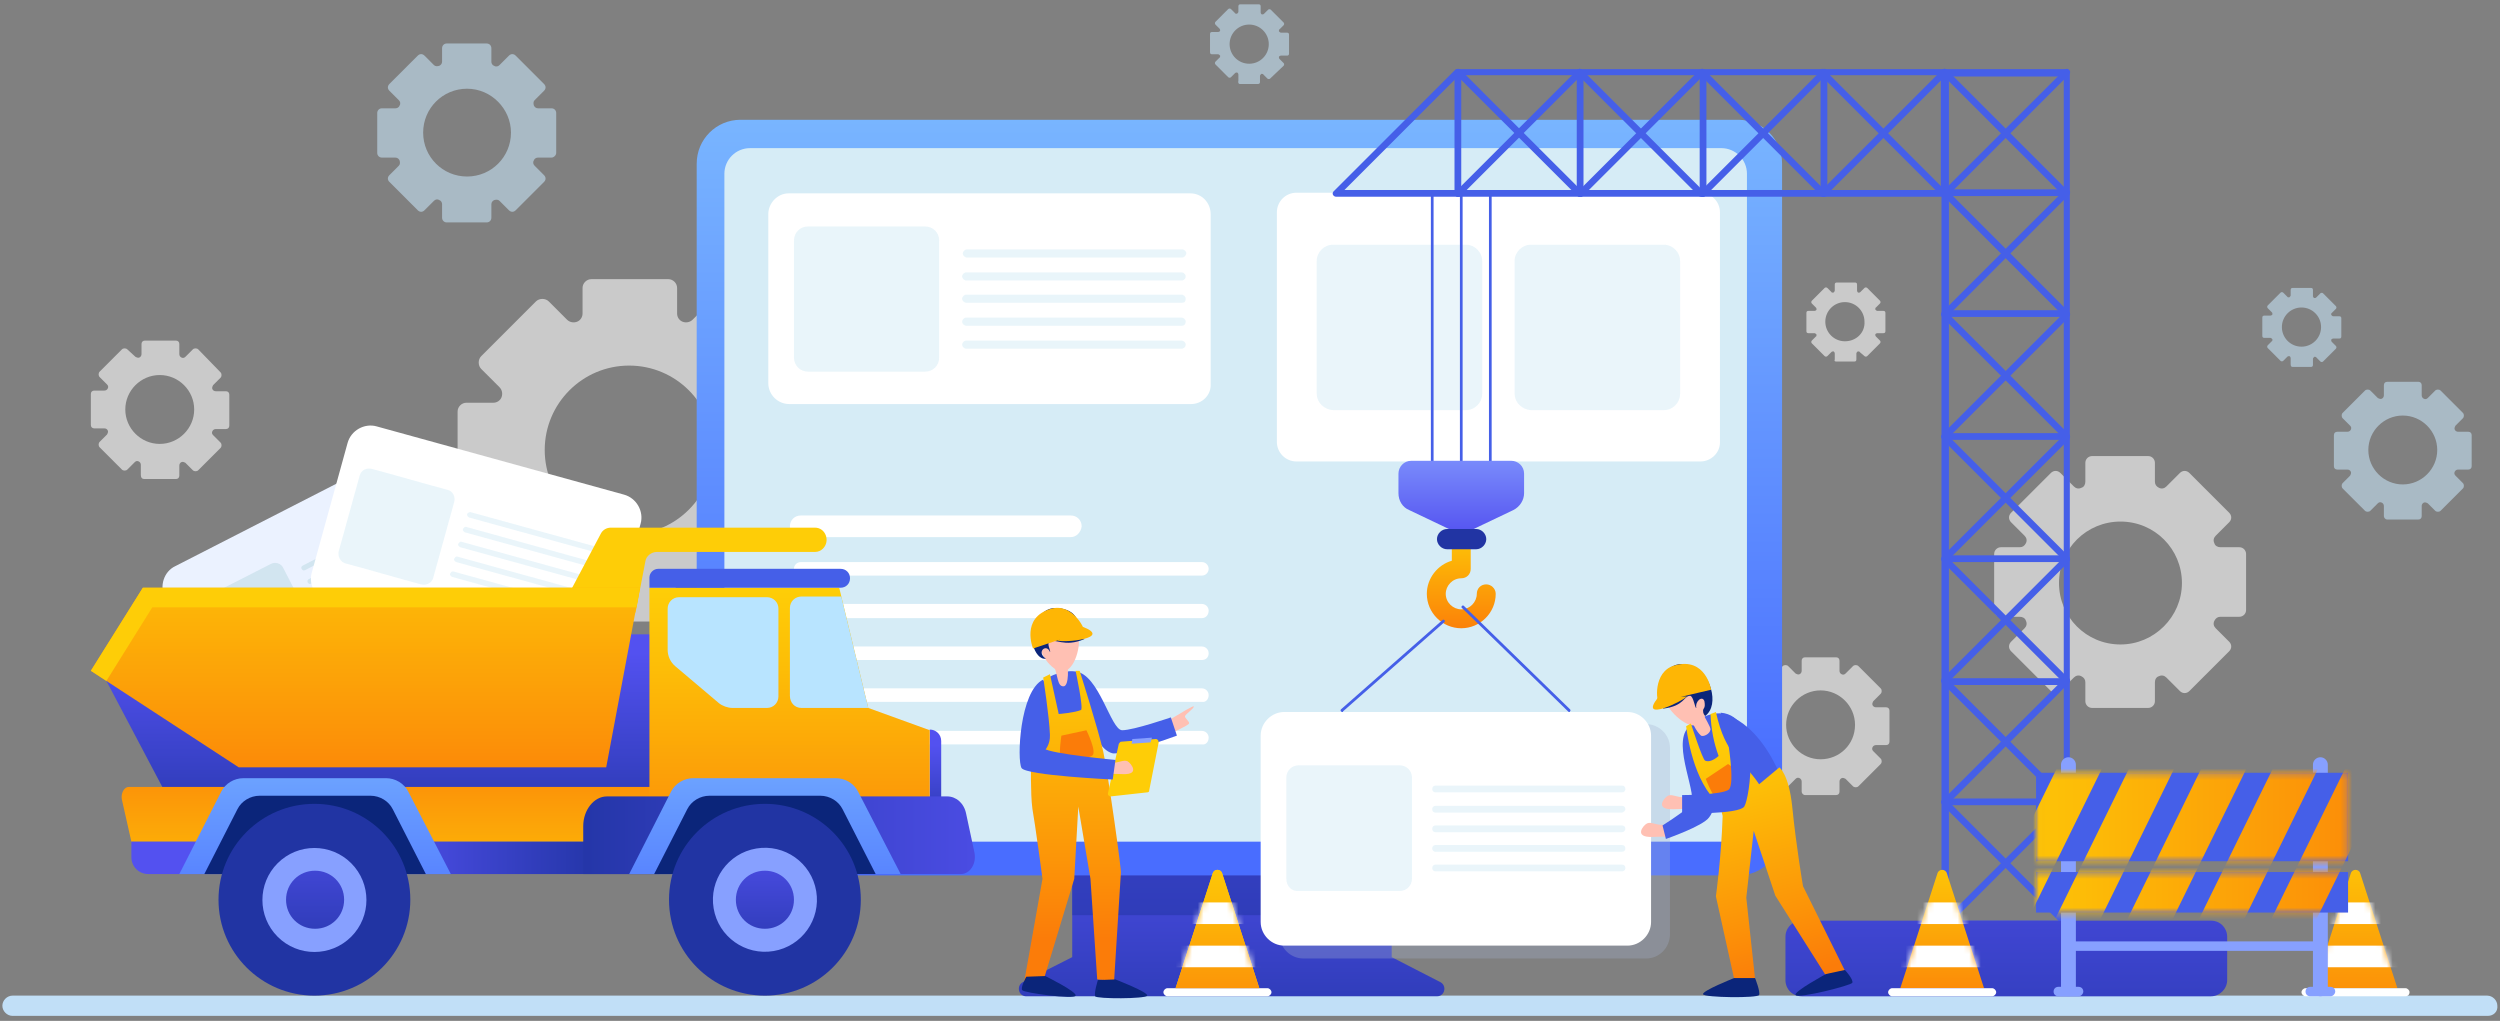 <svg width="431" height="176" viewBox="0 0 431 176" fill="none" xmlns="http://www.w3.org/2000/svg">
<rect x="0" y="0" width="431" height="176" fill="#808080" stroke="none"/>
<path d="M428.912 175.137H2.156C1.224 175.137 0.409 174.322 0.409 173.391C0.409 172.459 1.224 171.645 2.156 171.645H428.796C429.727 171.645 430.542 172.459 430.542 173.391C430.659 174.439 429.843 175.137 428.912 175.137Z" fill="#C1DFF7"/>
<g opacity="0.58">
<path d="M138.042 84.215V70.943C138.042 70.128 137.343 69.43 136.528 69.43H132.103C131.521 69.43 130.939 69.08 130.706 68.498C130.473 67.916 130.589 67.218 131.055 66.752L134.199 63.609C134.781 63.027 134.781 61.979 134.199 61.397L124.767 51.967C124.185 51.385 123.137 51.385 122.555 51.967L119.411 55.11C118.945 55.576 118.247 55.692 117.664 55.459C117.082 55.227 116.733 54.645 116.733 54.062V49.639C116.733 48.824 116.034 48.125 115.219 48.125H101.945C101.13 48.125 100.431 48.824 100.431 49.639V54.062C100.431 54.645 100.082 55.227 99.5 55.459C98.918 55.692 98.219 55.576 97.753 55.11L94.609 51.967C94.027 51.385 92.979 51.385 92.397 51.967L82.965 61.397C82.383 61.979 82.383 63.027 82.965 63.609L86.109 66.752C86.575 67.218 86.691 67.916 86.458 68.498C86.225 69.08 85.643 69.43 85.061 69.43H80.403C79.588 69.43 78.89 70.128 78.89 70.943V84.215C78.89 85.03 79.588 85.728 80.403 85.728H84.828C85.41 85.728 85.993 86.078 86.225 86.66C86.458 87.242 86.342 87.94 85.876 88.406L82.732 91.549C82.15 92.131 82.15 93.179 82.732 93.761L92.164 103.191C92.746 103.773 93.794 103.773 94.376 103.191L97.52 100.048C97.986 99.582 98.685 99.466 99.267 99.699C99.849 99.931 100.198 100.514 100.198 101.096V105.636C100.198 106.451 100.897 107.149 101.712 107.149H114.986C115.801 107.149 116.5 106.451 116.5 105.636V101.212C116.5 100.63 116.849 100.048 117.432 99.815C118.014 99.582 118.712 99.699 119.178 100.164L122.322 103.308C122.904 103.89 123.952 103.89 124.534 103.308L133.966 93.878C134.548 93.296 134.548 92.248 133.966 91.666L130.822 88.522C130.357 88.057 130.24 87.358 130.473 86.776C130.706 86.194 131.288 85.845 131.87 85.845H136.295C137.343 85.728 138.042 85.03 138.042 84.215ZM123.021 77.579C123.021 85.612 116.5 92.131 108.466 92.131C100.431 92.131 93.91 85.612 93.91 77.579C93.91 69.546 100.431 63.027 108.466 63.027C116.5 63.027 123.021 69.546 123.021 77.579Z" fill="white"/>
<path d="M360.678 122.049H370.342C370.925 122.049 371.507 121.584 371.507 120.885V117.625C371.507 117.16 371.74 116.694 372.206 116.578C372.671 116.345 373.137 116.461 373.486 116.81L375.815 119.139C376.281 119.604 376.98 119.604 377.445 119.139L384.315 112.27C384.781 111.804 384.781 111.106 384.315 110.64L381.987 108.312C381.637 107.963 381.521 107.497 381.754 107.031C381.987 106.566 382.336 106.333 382.802 106.333H386.062C386.644 106.333 387.226 105.867 387.226 105.169V95.506C387.226 94.924 386.761 94.342 386.062 94.342H382.802C382.336 94.342 381.87 94.109 381.754 93.643C381.521 93.177 381.637 92.712 381.987 92.362L384.315 90.034C384.781 89.568 384.781 88.87 384.315 88.404L377.445 81.535C376.98 81.07 376.281 81.07 375.815 81.535L373.486 83.864C373.137 84.213 372.671 84.329 372.206 84.097C371.74 83.864 371.507 83.515 371.507 83.049V79.789C371.507 79.207 371.041 78.625 370.342 78.625H360.678C360.096 78.625 359.513 79.091 359.513 79.789V83.049C359.513 83.515 359.281 83.98 358.815 84.097C358.349 84.329 357.883 84.213 357.534 83.864L355.205 81.535C354.739 81.07 354.041 81.07 353.575 81.535L346.705 88.404C346.239 88.87 346.239 89.568 346.705 90.034L349.034 92.362C349.383 92.712 349.5 93.177 349.267 93.643C349.034 94.109 348.684 94.342 348.219 94.342H344.958C344.376 94.342 343.794 94.807 343.794 95.506V105.169C343.794 105.751 344.26 106.333 344.958 106.333H348.219C348.684 106.333 349.15 106.566 349.267 107.031C349.5 107.497 349.383 107.963 349.034 108.312L346.705 110.64C346.239 111.106 346.239 111.804 346.705 112.27L353.575 119.139C354.041 119.604 354.739 119.604 355.205 119.139L357.534 116.81C357.883 116.461 358.349 116.345 358.815 116.578C359.281 116.81 359.513 117.16 359.513 117.625V120.885C359.513 121.584 360.096 122.049 360.678 122.049ZM365.568 111.106C359.63 111.106 354.972 106.333 354.972 100.512C354.972 94.574 359.746 89.918 365.568 89.918C371.507 89.918 376.165 94.691 376.165 100.512C376.165 106.333 371.39 111.106 365.568 111.106Z" fill="white"/>
<path d="M311.19 137.07H316.546C316.896 137.07 317.129 136.837 317.129 136.488V134.741C317.129 134.509 317.245 134.276 317.478 134.159C317.711 134.043 317.944 134.159 318.177 134.276L319.457 135.556C319.69 135.789 320.156 135.789 320.389 135.556L324.231 131.715C324.464 131.482 324.464 131.016 324.231 130.783L322.951 129.503C322.718 129.27 322.718 129.037 322.834 128.804C322.951 128.571 323.183 128.455 323.416 128.455H325.163C325.512 128.455 325.745 128.222 325.745 127.873V122.517C325.745 122.168 325.512 121.935 325.163 121.935H323.416C323.183 121.935 322.951 121.819 322.834 121.586C322.718 121.353 322.834 121.12 322.951 120.888L324.231 119.607C324.464 119.374 324.464 118.908 324.231 118.676L320.389 114.834C320.156 114.601 319.69 114.601 319.457 114.834L318.177 116.114C317.944 116.347 317.711 116.347 317.478 116.231C317.245 116.114 317.129 115.882 317.129 115.649V113.902C317.129 113.553 316.896 113.32 316.546 113.32H311.19C310.841 113.32 310.608 113.553 310.608 113.902V115.649C310.608 115.882 310.491 116.114 310.259 116.231C310.026 116.347 309.793 116.231 309.56 116.114L308.279 114.834C308.046 114.601 307.58 114.601 307.348 114.834L303.505 118.676C303.272 118.908 303.272 119.374 303.505 119.607L304.786 120.888C305.019 121.12 305.019 121.353 304.902 121.586C304.786 121.819 304.553 121.935 304.32 121.935H302.573C302.224 121.935 301.991 122.168 301.991 122.517V127.873C301.991 128.222 302.224 128.455 302.573 128.455H304.32C304.553 128.455 304.786 128.571 304.902 128.804C305.019 129.037 304.902 129.27 304.786 129.503L303.505 130.783C303.272 131.016 303.272 131.482 303.505 131.715L307.348 135.556C307.58 135.789 308.046 135.789 308.279 135.556L309.56 134.276C309.793 134.043 310.026 134.043 310.259 134.159C310.491 134.276 310.608 134.509 310.608 134.741V136.488C310.608 136.721 310.841 137.07 311.19 137.07ZM313.868 130.9C310.608 130.9 307.93 128.222 307.93 124.962C307.93 121.702 310.608 119.025 313.868 119.025C317.129 119.025 319.807 121.702 319.807 124.962C319.807 128.338 317.129 130.9 313.868 130.9Z" fill="white"/>
<path d="M24.862 82.585H30.335C30.684 82.585 30.917 82.352 30.917 82.002V80.256C30.917 80.023 31.033 79.791 31.266 79.674C31.499 79.558 31.732 79.674 31.965 79.791L33.246 81.071C33.479 81.304 33.944 81.304 34.177 81.071L38.02 77.229C38.253 76.996 38.253 76.531 38.02 76.298L36.739 75.017C36.506 74.785 36.506 74.552 36.623 74.319C36.739 74.086 36.972 73.97 37.205 73.97H38.951C39.301 73.97 39.533 73.737 39.533 73.388V68.032C39.533 67.683 39.301 67.45 38.951 67.45H37.205C36.972 67.45 36.739 67.334 36.623 67.101C36.506 66.868 36.623 66.635 36.739 66.402L38.02 65.122C38.253 64.889 38.253 64.423 38.02 64.19L34.177 60.232C33.944 59.999 33.479 59.999 33.246 60.232L31.965 61.513C31.732 61.746 31.499 61.746 31.266 61.629C31.033 61.513 30.917 61.28 30.917 61.047V59.301C30.917 58.952 30.684 58.719 30.335 58.719H24.978C24.629 58.719 24.396 58.952 24.396 59.301V61.047C24.396 61.28 24.28 61.513 24.047 61.629C23.814 61.746 23.581 61.629 23.348 61.513L21.951 60.232C21.718 59.999 21.252 59.999 21.019 60.232L17.177 64.074C16.944 64.307 16.944 64.772 17.177 65.005L18.458 66.286C18.691 66.519 18.691 66.752 18.574 66.984C18.458 67.217 18.225 67.334 17.992 67.334H16.245C15.896 67.334 15.663 67.567 15.663 67.916V73.271C15.663 73.62 15.896 73.853 16.245 73.853H17.992C18.225 73.853 18.458 73.97 18.574 74.203C18.691 74.435 18.574 74.668 18.458 74.901L17.177 76.182C16.944 76.414 16.944 76.88 17.177 77.113L21.019 80.955C21.252 81.188 21.718 81.188 21.951 80.955L23.232 79.674C23.465 79.441 23.698 79.441 23.93 79.558C24.163 79.674 24.28 79.907 24.28 80.14V81.886C24.28 82.352 24.513 82.585 24.862 82.585ZM27.54 76.531C24.28 76.531 21.602 73.853 21.602 70.594C21.602 67.334 24.28 64.656 27.54 64.656C30.8 64.656 33.478 67.334 33.478 70.594C33.478 73.853 30.8 76.531 27.54 76.531Z" fill="white"/>
<path d="M316.546 62.328H319.69C319.923 62.328 320.039 62.212 320.039 61.979V60.931C320.039 60.815 320.156 60.698 320.272 60.582C320.389 60.582 320.622 60.582 320.622 60.698L321.437 61.397C321.553 61.513 321.786 61.513 321.903 61.397L324.115 59.185C324.231 59.068 324.231 58.836 324.115 58.719L323.416 58.02C323.3 57.904 323.3 57.788 323.3 57.671C323.3 57.555 323.533 57.438 323.649 57.438H324.697C324.93 57.438 325.046 57.322 325.046 57.089V53.946C325.046 53.713 324.93 53.597 324.697 53.597H323.649C323.533 53.597 323.416 53.48 323.3 53.364C323.3 53.247 323.3 53.014 323.416 53.014L324.115 52.316C324.231 52.2 324.231 51.967 324.115 51.85L321.903 49.638C321.786 49.522 321.553 49.522 321.437 49.638L320.738 50.337C320.622 50.453 320.505 50.453 320.389 50.453C320.272 50.453 320.156 50.221 320.156 50.104V49.056C320.156 48.824 320.039 48.707 319.807 48.707H316.663C316.43 48.707 316.313 48.824 316.313 49.056V50.104C316.313 50.221 316.197 50.337 316.08 50.453C315.964 50.453 315.731 50.453 315.731 50.337L315.033 49.638C314.916 49.522 314.683 49.522 314.567 49.638L312.354 51.85C312.238 51.967 312.238 52.2 312.354 52.316L313.053 53.014C313.169 53.131 313.169 53.247 313.169 53.364C313.169 53.48 312.937 53.597 312.82 53.597H311.772C311.539 53.597 311.423 53.713 311.423 53.946V57.089C311.423 57.322 311.539 57.438 311.772 57.438H312.82C312.937 57.438 313.053 57.555 313.169 57.671C313.169 57.788 313.169 58.02 313.053 58.02L312.354 58.719C312.238 58.836 312.238 59.068 312.354 59.185L314.567 61.397C314.683 61.513 314.916 61.513 315.033 61.397L315.731 60.698C315.848 60.582 315.964 60.582 316.08 60.582C316.197 60.582 316.313 60.815 316.313 60.931V61.979C316.197 62.212 316.313 62.328 316.546 62.328ZM318.06 58.836C316.197 58.836 314.683 57.322 314.683 55.459C314.683 53.597 316.197 52.083 318.06 52.083C319.923 52.083 321.437 53.597 321.437 55.459C321.553 57.322 320.039 58.836 318.06 58.836Z" fill="white"/>
</g>
<g opacity="0.54">
<path d="M95.891 26.356V19.487C95.891 19.022 95.542 18.672 95.076 18.672H92.747C92.398 18.672 92.165 18.439 92.049 18.207C91.932 17.857 91.932 17.508 92.165 17.275L93.795 15.645C94.144 15.296 94.144 14.831 93.795 14.481L88.905 9.592C88.555 9.242 88.09 9.242 87.74 9.592L86.11 11.222C85.877 11.454 85.528 11.571 85.178 11.338C84.829 11.222 84.713 10.872 84.713 10.639V8.311C84.713 7.845 84.363 7.496 83.898 7.496H77.028C76.562 7.496 76.213 7.845 76.213 8.311V10.639C76.213 10.989 75.98 11.222 75.747 11.338C75.397 11.454 75.048 11.454 74.815 11.222L73.185 9.592C72.836 9.242 72.37 9.242 72.021 9.592L67.13 14.481C66.781 14.831 66.781 15.296 67.13 15.645L68.76 17.275C68.993 17.508 69.11 17.857 68.877 18.207C68.76 18.556 68.411 18.672 68.178 18.672H65.849C65.383 18.672 65.034 19.022 65.034 19.487V26.356C65.034 26.822 65.383 27.171 65.849 27.171H68.178C68.527 27.171 68.76 27.404 68.877 27.637C68.993 27.986 68.993 28.335 68.76 28.568L67.13 30.198C66.781 30.547 66.781 31.013 67.13 31.362L72.021 36.252C72.37 36.601 72.836 36.601 73.185 36.252L74.815 34.622C75.048 34.389 75.397 34.272 75.747 34.505C76.096 34.622 76.213 34.971 76.213 35.204V37.532C76.213 37.998 76.562 38.347 77.028 38.347H83.898C84.363 38.347 84.713 37.998 84.713 37.532V35.204C84.713 34.855 84.946 34.622 85.178 34.505C85.528 34.389 85.877 34.389 86.11 34.622L87.74 36.252C88.09 36.601 88.555 36.601 88.905 36.252L93.795 31.362C94.144 31.013 94.144 30.547 93.795 30.198L92.165 28.568C91.932 28.335 91.816 27.986 92.049 27.637C92.165 27.287 92.514 27.171 92.747 27.171H95.076C95.425 27.171 95.891 26.822 95.891 26.356ZM88.09 22.863C88.09 27.055 84.713 30.431 80.521 30.431C76.329 30.431 72.952 27.055 72.952 22.863C72.952 18.672 76.329 15.296 80.521 15.296C84.713 15.296 88.09 18.789 88.09 22.863Z" fill="#CBEAFF"/>
<path d="M411.562 89.57H416.918C417.268 89.57 417.501 89.337 417.501 88.988V87.241C417.501 87.009 417.617 86.776 417.85 86.659C418.083 86.543 418.316 86.659 418.549 86.776L419.829 88.056C420.062 88.289 420.528 88.289 420.761 88.056L424.604 84.215C424.836 83.982 424.836 83.516 424.604 83.283L423.323 82.002C423.09 81.77 423.09 81.537 423.206 81.304C423.323 81.071 423.556 80.955 423.788 80.955H425.535C425.884 80.955 426.117 80.722 426.117 80.373V75.017C426.117 74.668 425.884 74.435 425.535 74.435H423.788C423.556 74.435 423.323 74.319 423.206 74.086C423.09 73.853 423.206 73.62 423.323 73.388L424.604 72.107C424.836 71.874 424.836 71.408 424.604 71.176L420.761 67.334C420.528 67.101 420.062 67.101 419.829 67.334L418.549 68.614C418.316 68.847 418.083 68.847 417.85 68.731C417.617 68.614 417.501 68.382 417.501 68.149V66.402C417.501 66.053 417.268 65.82 416.918 65.82H411.562C411.213 65.82 410.98 66.053 410.98 66.402V68.149C410.98 68.382 410.863 68.614 410.631 68.731C410.398 68.847 410.165 68.731 409.932 68.614L408.651 67.334C408.418 67.101 407.952 67.101 407.72 67.334L403.877 71.176C403.644 71.408 403.644 71.874 403.877 72.107L405.158 73.388C405.391 73.62 405.391 73.853 405.274 74.086C405.158 74.319 404.925 74.435 404.692 74.435H402.945C402.596 74.435 402.363 74.668 402.363 75.017V80.373C402.363 80.722 402.596 80.955 402.945 80.955H404.692C404.925 80.955 405.158 81.071 405.274 81.304C405.391 81.537 405.274 81.77 405.158 82.002L403.877 83.283C403.644 83.516 403.644 83.982 403.877 84.215L407.72 88.056C407.952 88.289 408.418 88.289 408.651 88.056L409.932 86.776C410.165 86.543 410.398 86.543 410.631 86.659C410.863 86.776 410.98 87.009 410.98 87.241V88.988C410.98 89.221 411.213 89.57 411.562 89.57ZM414.24 83.516C410.98 83.516 408.302 80.838 408.302 77.579C408.302 74.319 410.98 71.641 414.24 71.641C417.501 71.641 420.179 74.319 420.179 77.579C420.179 80.838 417.501 83.516 414.24 83.516Z" fill="#CBEAFF"/>
<path d="M395.26 63.258H398.404C398.637 63.258 398.754 63.141 398.754 62.908V61.861C398.754 61.744 398.87 61.628 398.986 61.511C399.103 61.511 399.336 61.511 399.336 61.628L400.034 62.326C400.151 62.443 400.384 62.443 400.5 62.326L402.713 60.114C402.829 59.998 402.829 59.765 402.713 59.649L402.014 58.95C401.898 58.834 401.898 58.717 401.898 58.601C401.898 58.485 402.13 58.368 402.247 58.368H403.295C403.528 58.368 403.644 58.252 403.644 58.019V54.876C403.644 54.643 403.528 54.526 403.295 54.526H402.247C402.13 54.526 402.014 54.41 401.898 54.294C401.898 54.177 401.898 53.944 402.014 53.944L402.713 53.246C402.829 53.129 402.829 52.896 402.713 52.78L400.5 50.568C400.384 50.452 400.151 50.452 400.034 50.568L399.336 51.267C399.219 51.383 399.103 51.383 398.986 51.383C398.87 51.383 398.754 51.15 398.754 51.034V49.986C398.754 49.753 398.637 49.637 398.404 49.637H395.26C395.027 49.637 394.911 49.753 394.911 49.986V50.917C394.911 51.034 394.795 51.15 394.678 51.267C394.562 51.267 394.329 51.267 394.329 51.15L393.63 50.452C393.514 50.335 393.281 50.335 393.164 50.452L390.952 52.664C390.836 52.78 390.836 53.013 390.952 53.129L391.651 53.828C391.767 53.944 391.767 54.061 391.767 54.177C391.767 54.294 391.534 54.41 391.418 54.41H390.37C390.137 54.41 390.021 54.526 390.021 54.759V57.903C390.021 58.135 390.137 58.252 390.37 58.252H391.418C391.534 58.252 391.651 58.368 391.767 58.485C391.767 58.601 391.767 58.834 391.651 58.834L390.952 59.532C390.836 59.649 390.836 59.882 390.952 59.998L393.164 62.21C393.281 62.326 393.514 62.326 393.63 62.21L394.329 61.511C394.445 61.395 394.562 61.395 394.678 61.395C394.795 61.395 394.911 61.628 394.911 61.744V62.792C394.911 63.141 395.027 63.258 395.26 63.258ZM396.774 59.765C394.911 59.765 393.397 58.252 393.397 56.389C393.397 54.526 394.911 53.013 396.774 53.013C398.637 53.013 400.151 54.526 400.151 56.389C400.151 58.252 398.637 59.765 396.774 59.765Z" fill="#CBEAFF"/>
<path d="M213.73 14.48H216.874C217.107 14.48 217.223 14.363 217.223 14.13V13.083C217.223 12.966 217.34 12.85 217.456 12.733C217.572 12.733 217.805 12.733 217.805 12.85L218.504 13.548C218.62 13.665 218.853 13.665 218.97 13.548L221.299 11.336C221.415 11.22 221.415 10.987 221.299 10.871L220.6 10.172C220.483 10.056 220.483 9.939 220.483 9.823C220.483 9.706 220.716 9.59 220.833 9.59H221.881C222.114 9.59 222.23 9.474 222.23 9.241V5.981C222.23 5.748 222.114 5.632 221.881 5.632H220.833C220.716 5.632 220.6 5.515 220.483 5.399C220.483 5.283 220.483 5.05 220.6 5.05L221.299 4.351C221.415 4.235 221.415 4.002 221.299 3.885L219.086 1.674C218.97 1.557 218.737 1.557 218.62 1.674L217.922 2.372C217.805 2.488 217.689 2.488 217.572 2.488C217.456 2.488 217.34 2.256 217.34 2.139V1.091C217.34 0.859 217.223 0.742 216.99 0.742H213.846C213.613 0.742 213.497 0.859 213.497 1.091V2.023C213.497 2.139 213.381 2.256 213.264 2.372C213.148 2.372 212.915 2.372 212.915 2.256L212.216 1.557C212.1 1.441 211.867 1.441 211.75 1.557L209.538 3.769C209.422 3.885 209.422 4.118 209.538 4.235L210.237 4.933C210.353 5.05 210.353 5.166 210.353 5.283C210.353 5.399 210.12 5.515 210.004 5.515H208.956C208.723 5.515 208.606 5.632 208.606 5.865V9.008C208.606 9.241 208.723 9.357 208.956 9.357H210.004C210.12 9.357 210.237 9.474 210.353 9.59C210.353 9.706 210.353 9.939 210.237 9.939L209.538 10.638C209.422 10.754 209.422 10.987 209.538 11.104L211.75 13.315C211.867 13.432 212.1 13.432 212.216 13.315L212.915 12.617C213.031 12.501 213.148 12.501 213.264 12.501C213.381 12.501 213.497 12.733 213.497 12.85V13.898C213.381 14.363 213.613 14.48 213.73 14.48ZM215.36 10.987C213.497 10.987 211.983 9.474 211.983 7.611C211.983 5.748 213.497 4.235 215.36 4.235C217.223 4.235 218.737 5.748 218.737 7.611C218.737 9.474 217.223 10.987 215.36 10.987Z" fill="#CBEAFF"/>
</g>
<path d="M239.928 165.008V140.211H184.852V165.008L176.351 169.316C175.187 169.898 175.536 171.76 176.934 171.76H247.73C249.127 171.76 249.476 169.898 248.312 169.316L239.928 165.008Z" fill="url(#paint0_linear_3244_27559)"/>
<path opacity="0.5" d="M239.928 144.633H184.852V157.788H239.928V144.633Z" fill="#2134A3"/>
<path d="M299.662 150.921H127.679C123.487 150.921 120.11 147.545 120.11 143.354V28.216C120.11 24.025 123.487 20.648 127.679 20.648H299.662C303.854 20.648 307.231 24.025 307.231 28.216V143.354C307.231 147.545 303.854 150.921 299.662 150.921Z" fill="url(#paint1_linear_3244_27559)"/>
<path d="M296.751 145.101H129.309C126.863 145.101 124.884 143.122 124.884 140.677V29.963C124.884 27.518 126.863 25.539 129.309 25.539H296.751C299.196 25.539 301.175 27.518 301.175 29.963V140.677C301.175 143.122 299.196 145.101 296.751 145.101Z" fill="#D6ECF6"/>
<path d="M205.345 69.659H136.063C134.083 69.659 132.453 68.029 132.453 66.05V36.945C132.453 34.966 134.083 33.336 135.946 33.336C148.755 33.336 192.42 33.336 205.229 33.336C207.208 33.336 208.722 34.966 208.722 36.945C208.722 43.93 208.722 59.181 208.722 66.166C208.838 68.145 207.208 69.659 205.345 69.659Z" fill="white"/>
<path d="M293.142 79.557H223.511C221.648 79.557 220.134 78.044 220.134 76.181V36.599C220.134 34.736 221.648 33.223 223.511 33.223H293.142C295.005 33.223 296.519 34.736 296.519 36.599V76.298C296.519 78.044 295.005 79.557 293.142 79.557Z" fill="white"/>
<path d="M184.617 92.597H138.041C136.993 92.597 136.178 91.782 136.178 90.734C136.178 89.686 136.993 88.871 138.041 88.871H184.617C185.665 88.871 186.48 89.686 186.48 90.734C186.364 91.782 185.549 92.597 184.617 92.597Z" fill="white"/>
<path d="M207.207 99.231H138.041C137.343 99.231 136.877 98.649 136.877 98.067C136.877 97.368 137.459 96.902 138.041 96.902H207.207C207.906 96.902 208.372 97.484 208.372 98.067C208.372 98.649 207.906 99.231 207.207 99.231ZM208.372 105.285C208.372 104.586 207.789 104.12 207.207 104.12H138.041C137.343 104.12 136.877 104.702 136.877 105.285C136.877 105.983 137.459 106.565 138.041 106.565H207.207C207.906 106.565 208.372 105.983 208.372 105.285ZM208.372 112.619C208.372 111.92 207.789 111.455 207.207 111.455H138.041C137.343 111.455 136.877 112.037 136.877 112.619C136.877 113.317 137.459 113.783 138.041 113.783H207.207C207.906 113.783 208.372 113.317 208.372 112.619ZM208.372 119.837C208.372 119.138 207.789 118.673 207.207 118.673H138.041C137.343 118.673 136.877 119.255 136.877 119.837C136.877 120.535 137.459 121.001 138.041 121.001H207.207C207.906 121.117 208.372 120.535 208.372 119.837ZM208.372 127.171C208.372 126.473 207.789 126.007 207.207 126.007H138.041C137.343 126.007 136.877 126.589 136.877 127.171C136.877 127.87 137.459 128.335 138.041 128.335H207.207C207.906 128.452 208.372 127.87 208.372 127.171Z" fill="white"/>
<path opacity="0.52" d="M136.879 61.628V41.488C136.879 40.091 137.927 39.043 139.324 39.043C144.098 39.043 154.694 39.043 159.468 39.043C160.866 39.043 161.914 40.091 161.914 41.488V61.628C161.914 63.025 160.866 64.073 159.468 64.073C154.694 64.073 144.098 64.073 139.324 64.073C137.927 64.073 136.879 63.025 136.879 61.628Z" fill="#D6ECF6"/>
<path opacity="0.52" d="M203.833 44.397H166.688C166.339 44.397 165.989 44.048 165.989 43.699C165.989 43.349 166.339 43 166.688 43H203.833C204.182 43 204.531 43.349 204.531 43.699C204.415 44.048 204.182 44.397 203.833 44.397ZM204.415 47.657C204.415 47.307 204.066 46.958 203.716 46.958H166.572C166.222 46.958 165.873 47.307 165.873 47.657C165.873 48.006 166.222 48.355 166.572 48.355H203.833C204.182 48.239 204.415 48.006 204.415 47.657ZM204.415 51.499C204.415 51.149 204.066 50.8 203.716 50.8H166.572C166.222 50.8 165.873 51.149 165.873 51.499C165.873 51.848 166.222 52.197 166.572 52.197H203.833C204.182 52.197 204.415 51.964 204.415 51.499ZM204.415 55.457C204.415 55.108 204.066 54.758 203.716 54.758H166.572C166.222 54.758 165.873 55.108 165.873 55.457C165.873 55.806 166.222 56.155 166.572 56.155H203.833C204.182 56.155 204.415 55.806 204.415 55.457ZM204.415 59.415C204.415 59.066 204.066 58.717 203.716 58.717H166.572C166.222 58.717 165.873 59.066 165.873 59.415C165.873 59.764 166.222 60.114 166.572 60.114H203.833C204.182 59.997 204.415 59.764 204.415 59.415Z" fill="#D6ECF6"/>
<g opacity="0.52">
<path d="M227.002 67.8V44.982C227.002 43.468 228.283 42.188 229.797 42.188C235.269 42.188 247.263 42.188 252.735 42.188C254.249 42.188 255.53 43.468 255.53 44.982V67.916C255.53 69.43 254.249 70.71 252.735 70.71C247.263 70.71 235.269 70.71 229.797 70.71C228.283 70.594 227.002 69.43 227.002 67.8Z" fill="#D6ECF6"/>
<path d="M261.12 67.8V44.982C261.12 43.468 262.401 42.188 263.915 42.188C269.387 42.188 281.381 42.188 286.854 42.188C288.367 42.188 289.648 43.468 289.648 44.982V67.916C289.648 69.43 288.367 70.71 286.854 70.71C281.381 70.71 269.387 70.71 263.915 70.71C262.401 70.594 261.12 69.43 261.12 67.8Z" fill="#D6ECF6"/>
</g>
<path d="M83.899 105.287L44.542 125.427C42.562 126.475 40 125.66 39.069 123.681L28.473 103.075C27.425 101.096 28.24 98.535 30.219 97.603L69.576 77.463C71.556 76.415 74.118 77.23 75.049 79.209L85.645 99.815C86.693 101.678 85.995 104.239 83.899 105.287Z" fill="#EBF2FF"/>
<g opacity="0.52">
<path d="M40 117.741L33.829 105.634C33.363 104.819 33.712 103.771 34.527 103.422C37.438 101.908 43.726 98.765 46.637 97.251C47.452 96.786 48.5 97.135 48.85 97.95L55.021 109.941C55.487 110.756 55.137 111.804 54.322 112.153C51.411 113.667 45.123 116.81 42.212 118.323C41.397 118.789 40.349 118.556 40 117.741Z" fill="#BCD8E2"/>
<path d="M74.816 86.892L52.576 98.301C52.343 98.417 52.11 98.301 51.994 98.068C51.877 97.835 51.994 97.602 52.227 97.486L74.467 86.077C74.7 85.96 74.933 86.077 75.049 86.31C75.049 86.543 75.049 86.775 74.816 86.892ZM76.214 88.638C76.097 88.405 75.864 88.289 75.631 88.405L53.275 99.814C53.042 99.931 52.925 100.164 53.042 100.396C53.158 100.629 53.391 100.746 53.624 100.629L75.864 89.22C76.214 89.104 76.33 88.871 76.214 88.638ZM77.378 90.966C77.262 90.734 77.029 90.617 76.796 90.734L54.556 102.143C54.323 102.259 54.206 102.492 54.323 102.725C54.439 102.958 54.672 103.074 54.905 102.958L77.145 91.549C77.378 91.432 77.495 91.199 77.378 90.966ZM78.543 93.295C78.426 93.062 78.193 92.946 77.96 93.062L55.72 104.471C55.487 104.588 55.371 104.82 55.487 105.053C55.604 105.286 55.837 105.402 56.069 105.286L78.31 93.877C78.659 93.761 78.659 93.528 78.543 93.295ZM79.823 95.623C79.707 95.39 79.474 95.274 79.241 95.39L56.884 106.799C56.652 106.916 56.535 107.149 56.652 107.382C56.768 107.614 57.001 107.731 57.234 107.614L79.474 96.205C79.823 96.089 79.94 95.856 79.823 95.623Z" fill="#BCD8E2"/>
</g>
<path d="M99.267 115.531L56.65 103.772C54.438 103.19 53.157 100.862 53.739 98.766L59.91 76.414C60.492 74.202 62.821 72.921 64.917 73.504L107.535 85.262C109.747 85.844 111.028 88.172 110.446 90.268L104.274 112.62C103.692 114.832 101.48 116.113 99.267 115.531Z" fill="white"/>
<g opacity="0.52">
<path d="M58.397 95.04L62.006 82.001C62.239 81.07 63.171 80.604 64.102 80.837C67.246 81.652 74 83.631 77.144 84.446C78.075 84.678 78.541 85.61 78.308 86.541L74.698 99.58C74.465 100.511 73.534 100.977 72.602 100.744C69.458 99.929 62.705 97.95 59.561 97.135C58.746 96.903 58.164 95.971 58.397 95.04Z" fill="#D6ECF6"/>
<path d="M104.973 95.856L80.869 89.22C80.637 89.104 80.52 88.871 80.52 88.638C80.637 88.406 80.869 88.289 81.102 88.289L105.206 94.925C105.438 95.041 105.555 95.274 105.555 95.507C105.438 95.74 105.206 95.973 104.973 95.856ZM104.74 98.068C104.856 97.835 104.623 97.603 104.391 97.486L80.404 90.85C80.171 90.734 79.938 90.967 79.822 91.2C79.705 91.432 79.938 91.665 80.171 91.782L104.274 98.418C104.507 98.418 104.74 98.301 104.74 98.068ZM104.041 100.629C104.158 100.397 103.925 100.164 103.692 100.047L79.589 93.412C79.356 93.295 79.123 93.528 79.006 93.761C78.89 93.994 79.123 94.226 79.356 94.343L103.459 100.979C103.808 100.979 104.041 100.862 104.041 100.629ZM103.343 103.191C103.459 102.958 103.226 102.725 102.993 102.609L78.89 95.973C78.657 95.856 78.424 96.089 78.308 96.322C78.191 96.555 78.424 96.788 78.657 96.904L102.76 103.54C103.11 103.54 103.343 103.424 103.343 103.191ZM102.644 105.752C102.76 105.519 102.527 105.286 102.295 105.17L78.191 98.534C77.958 98.418 77.725 98.65 77.609 98.883C77.493 99.116 77.725 99.349 77.958 99.465L102.062 106.101C102.411 106.101 102.644 105.985 102.644 105.752Z" fill="#D6ECF6"/>
</g>
<path d="M29.519 138.581H113.473V109.359H46.752L18.341 117.392L29.519 138.581Z" fill="url(#paint2_linear_3244_27559)"/>
<path d="M22.65 145.102H115.802V135.672H22.184C21.369 135.672 20.787 136.836 21.02 137.884L22.65 145.102Z" fill="url(#paint3_linear_3244_27559)"/>
<path d="M160.283 145.099C161.448 145.099 162.263 144.168 162.263 143.12V127.753C162.263 126.588 161.331 125.773 160.283 125.773V145.099Z" fill="url(#paint4_linear_3244_27559)"/>
<path d="M144.68 101.324L149.687 122.047L160.283 125.889V145.098H155.276H130.591H111.96V101.324H144.68Z" fill="url(#paint5_linear_3244_27559)"/>
<path d="M25.561 150.686H113.707V145.098H22.65V147.775C22.65 149.405 23.931 150.686 25.561 150.686Z" fill="url(#paint6_linear_3244_27559)"/>
<path d="M100.665 150.689H165.639C167.269 150.689 168.434 148.826 167.968 146.847L166.571 140.328C166.222 138.465 164.824 137.301 163.31 137.301H104.624C102.412 137.301 100.549 139.629 100.549 142.423V150.689H100.665Z" fill="url(#paint7_linear_3244_27559)"/>
<path d="M111.96 101.326H144.913C145.844 101.326 146.543 100.628 146.543 99.696C146.543 98.765 145.844 98.066 144.913 98.066H113.474C112.659 98.066 111.96 98.765 111.96 99.58V101.326Z" fill="#455FE8"/>
<path d="M136.18 119.953V104.819C136.18 103.655 137.112 102.84 138.16 102.84H145.03L149.687 122.049H138.16C136.995 122.049 136.18 121.118 136.18 119.953ZM126.283 122.049H132.221C133.386 122.049 134.201 121.118 134.201 120.07V104.935C134.201 103.771 133.269 102.956 132.221 102.956H117.084C115.92 102.956 115.104 103.888 115.104 104.935V112.037C115.104 113.085 115.57 114.132 116.385 114.831L123.954 121.234C124.536 121.7 125.468 122.049 126.283 122.049Z" fill="#B8E4FF"/>
<path d="M108.467 150.688H155.276L147.94 136.485C147.242 135.088 145.728 134.156 144.098 134.156H119.529C117.899 134.156 116.385 135.088 115.686 136.485L108.467 150.688Z" fill="url(#paint8_linear_3244_27559)"/>
<path d="M112.774 150.688H150.967L145.261 139.512C144.563 138.115 143.049 137.184 141.419 137.184H122.323C120.692 137.184 119.179 138.115 118.48 139.512L112.774 150.688Z" fill="#0B257A"/>
<path d="M30.917 150.688H77.726L70.391 136.485C69.692 135.088 68.178 134.156 66.548 134.156H41.979C40.349 134.156 38.835 135.088 38.136 136.485L30.917 150.688Z" fill="url(#paint9_linear_3244_27559)"/>
<path d="M35.226 150.688H73.418L67.713 139.512C67.014 138.115 65.5 137.184 63.87 137.184H44.774C43.144 137.184 41.63 138.115 40.931 139.512L35.226 150.688Z" fill="#0B257A"/>
<path d="M131.871 171.645C141.002 171.645 148.405 164.244 148.405 155.114C148.405 145.983 141.002 138.582 131.871 138.582C122.739 138.582 115.336 145.983 115.336 155.114C115.336 164.244 122.739 171.645 131.871 171.645Z" fill="#2134A3"/>
<path d="M133.365 163.961C138.248 163.137 141.539 158.512 140.715 153.63C139.891 148.748 135.264 145.458 130.381 146.282C125.498 147.106 122.208 151.731 123.032 156.613C123.856 161.495 128.482 164.785 133.365 163.961Z" fill="#87A0FF"/>
<path d="M126.863 155.115C126.863 157.909 129.076 160.121 131.87 160.121C134.665 160.121 136.877 157.909 136.877 155.115C136.877 152.321 134.665 150.109 131.87 150.109C129.076 150.109 126.863 152.321 126.863 155.115Z" fill="url(#paint10_linear_3244_27559)"/>
<path d="M54.205 171.645C63.336 171.645 70.739 164.244 70.739 155.114C70.739 145.983 63.336 138.582 54.205 138.582C45.073 138.582 37.67 145.983 37.67 155.114C37.67 164.244 45.073 171.645 54.205 171.645Z" fill="#2134A3"/>
<path d="M60.546 161.495C64.047 157.994 64.047 152.318 60.546 148.818C57.044 145.317 51.368 145.317 47.866 148.818C44.365 152.318 44.365 157.994 47.866 161.495C51.368 164.996 57.044 164.996 60.546 161.495Z" fill="#87A0FF"/>
<path d="M49.313 155.115C49.313 157.909 51.526 160.121 54.32 160.121C57.115 160.121 59.327 157.909 59.327 155.115C59.327 152.321 57.115 150.109 54.32 150.109C51.526 150.109 49.313 152.321 49.313 155.115Z" fill="url(#paint11_linear_3244_27559)"/>
<path d="M141.885 94.574C141.536 94.923 141.07 95.156 140.488 95.156H113.241C112.309 95.156 111.378 95.854 111.261 96.786L109.631 105.284C109.398 106.216 108.583 106.914 107.651 106.914H99.035C97.521 106.914 96.473 105.284 97.288 103.887L103.576 92.013C103.925 91.314 104.624 90.965 105.323 90.965H140.488C142.351 90.965 143.166 93.293 141.885 94.574Z" fill="#FECD07"/>
<path d="M41.164 132.292H104.508L110.33 101.324H24.629L15.663 115.644L41.164 132.292Z" fill="url(#paint12_linear_3244_27559)"/>
<path d="M26.259 104.7L18.341 117.39L15.663 115.644L24.629 101.324H110.33L109.747 104.7H26.259Z" fill="#FECD07"/>
<path d="M256.929 83.63C256.813 83.63 256.697 83.513 256.697 83.397V33.104C256.697 32.987 256.813 32.871 256.929 32.871C257.046 32.871 257.162 32.987 257.162 33.104V83.397C257.162 83.513 257.046 83.63 256.929 83.63ZM251.922 83.63C251.806 83.63 251.69 83.513 251.69 83.397V33.104C251.69 32.987 251.806 32.871 251.922 32.871C252.039 32.871 252.155 32.987 252.155 33.104V83.397C252.155 83.513 252.039 83.63 251.922 83.63ZM246.916 83.63C246.799 83.63 246.683 83.513 246.683 83.397V33.104C246.683 32.987 246.799 32.871 246.916 32.871C247.032 32.871 247.148 32.987 247.148 33.104V83.397C247.148 83.513 247.032 83.63 246.916 83.63Z" fill="#455FE8"/>
<path d="M356.254 160.119H335.295C334.946 160.119 334.713 159.77 334.713 159.421V12.617C334.713 12.267 334.946 11.918 335.295 11.918H356.254C356.604 11.918 356.837 12.267 356.837 12.617V159.537C356.837 159.77 356.604 160.119 356.254 160.119ZM335.994 158.722H355.789V13.199H335.994V158.722Z" fill="#455FE8"/>
<path d="M356.253 54.641H335.294C334.945 54.641 334.712 54.408 334.712 54.059C334.712 53.709 334.945 53.477 335.294 53.477H356.253C356.603 53.477 356.836 53.709 356.836 54.059C356.836 54.408 356.603 54.641 356.253 54.641Z" fill="#455FE8"/>
<path d="M356.253 33.805H335.294C334.945 33.805 334.712 33.572 334.712 33.223C334.712 32.873 334.945 32.641 335.294 32.641H356.253C356.603 32.641 356.836 32.873 356.836 33.223C356.836 33.456 356.603 33.805 356.253 33.805Z" fill="#455FE8"/>
<path d="M356.253 75.832H335.294C334.945 75.832 334.712 75.599 334.712 75.25C334.712 74.901 334.945 74.668 335.294 74.668H356.253C356.603 74.668 356.836 74.901 356.836 75.25C356.836 75.483 356.603 75.832 356.253 75.832Z" fill="#455FE8"/>
<path d="M356.253 96.903H335.294C334.945 96.903 334.712 96.67 334.712 96.32C334.712 95.971 334.945 95.738 335.294 95.738H356.253C356.603 95.738 356.836 95.971 356.836 96.32C356.836 96.67 356.603 96.903 356.253 96.903Z" fill="#455FE8"/>
<path d="M356.253 118.09H335.294C334.945 118.09 334.712 117.857 334.712 117.508C334.712 117.159 334.945 116.926 335.294 116.926H356.253C356.603 116.926 356.836 117.159 356.836 117.508C356.836 117.741 356.603 118.09 356.253 118.09Z" fill="#455FE8"/>
<path d="M356.253 138.817H335.294C334.945 138.817 334.712 138.584 334.712 138.234C334.712 137.885 334.945 137.652 335.294 137.652H356.253C356.603 137.652 356.836 137.885 356.836 138.234C356.836 138.584 356.603 138.817 356.253 138.817Z" fill="#455FE8"/>
<path d="M356.253 54.643C356.137 54.643 355.904 54.643 355.787 54.527L334.828 33.572C334.595 33.339 334.595 32.989 334.828 32.757C335.061 32.524 335.41 32.524 335.643 32.757L356.602 53.712C356.835 53.945 356.835 54.294 356.602 54.527C356.602 54.643 356.486 54.643 356.253 54.643Z" fill="#455FE8"/>
<path d="M335.41 54.643C335.294 54.643 335.061 54.643 334.944 54.527C334.711 54.294 334.711 53.945 334.944 53.712L355.904 32.757C356.136 32.524 356.486 32.524 356.719 32.757C356.952 32.989 356.952 33.339 356.719 33.572L335.759 54.527C335.643 54.643 335.526 54.643 335.41 54.643Z" fill="#455FE8"/>
<path d="M356.253 33.921C356.137 33.921 355.904 33.921 355.787 33.804L334.828 12.849C334.595 12.616 334.595 12.267 334.828 12.034C335.061 11.801 335.41 11.801 335.643 12.034L356.602 32.989C356.835 33.222 356.835 33.572 356.602 33.804C356.602 33.921 356.486 33.921 356.253 33.921Z" fill="#455FE8"/>
<path d="M335.41 33.921C335.294 33.921 335.061 33.921 334.944 33.804C334.711 33.572 334.711 33.222 334.944 32.989L355.904 12.034C356.136 11.801 356.486 11.801 356.719 12.034C356.952 12.267 356.952 12.616 356.719 12.849L335.759 33.804C335.643 33.921 335.526 33.921 335.41 33.921Z" fill="#455FE8"/>
<path d="M356.253 75.714C356.137 75.714 355.904 75.714 355.787 75.597L334.828 54.642C334.595 54.409 334.595 54.06 334.828 53.827C335.061 53.594 335.41 53.594 335.643 53.827L356.602 74.782C356.835 75.015 356.835 75.365 356.602 75.597C356.602 75.714 356.486 75.714 356.253 75.714Z" fill="#455FE8"/>
<path d="M335.41 75.714C335.294 75.714 335.061 75.714 334.944 75.597C334.711 75.365 334.711 75.015 334.944 74.782L355.904 53.827C356.136 53.594 356.486 53.594 356.719 53.827C356.952 54.06 356.952 54.409 356.719 54.642L335.759 75.597C335.643 75.714 335.526 75.714 335.41 75.714Z" fill="#455FE8"/>
<path d="M356.253 96.788C356.137 96.788 355.904 96.788 355.787 96.671L334.828 75.716C334.595 75.483 334.595 75.134 334.828 74.901C335.061 74.668 335.41 74.668 335.643 74.901L356.602 95.857C356.835 96.089 356.835 96.439 356.602 96.671C356.602 96.671 356.486 96.788 356.253 96.788Z" fill="#455FE8"/>
<path d="M335.41 96.788C335.294 96.788 335.061 96.788 334.944 96.671C334.711 96.439 334.711 96.089 334.944 95.857L355.904 74.901C356.136 74.668 356.486 74.668 356.719 74.901C356.952 75.134 356.952 75.483 356.719 75.716L335.759 96.671C335.643 96.671 335.526 96.788 335.41 96.788Z" fill="#455FE8"/>
<path d="M356.253 117.858C356.137 117.858 355.904 117.858 355.787 117.742L334.828 96.786C334.595 96.554 334.595 96.204 334.828 95.972C335.061 95.739 335.41 95.739 335.643 95.972L356.602 116.927C356.835 117.16 356.835 117.509 356.602 117.742C356.602 117.742 356.486 117.858 356.253 117.858Z" fill="#455FE8"/>
<path d="M335.41 117.858C335.294 117.858 335.061 117.858 334.944 117.742C334.711 117.509 334.711 117.16 334.944 116.927L355.904 95.972C356.136 95.739 356.486 95.739 356.719 95.972C356.952 96.204 356.952 96.554 356.719 96.786L335.759 117.742C335.643 117.742 335.526 117.858 335.41 117.858Z" fill="#455FE8"/>
<path d="M356.253 138.815C356.137 138.815 355.904 138.815 355.787 138.699L334.828 117.743C334.595 117.511 334.595 117.161 334.828 116.929C335.061 116.696 335.41 116.696 335.643 116.929L356.602 137.884C356.835 138.117 356.835 138.466 356.602 138.699C356.602 138.815 356.486 138.815 356.253 138.815Z" fill="#455FE8"/>
<path d="M335.41 138.815C335.294 138.815 335.061 138.815 334.944 138.699C334.711 138.466 334.711 138.117 334.944 137.884L355.904 116.929C356.136 116.696 356.486 116.696 356.719 116.929C356.952 117.161 356.952 117.511 356.719 117.743L335.759 138.699C335.643 138.815 335.526 138.815 335.41 138.815Z" fill="#455FE8"/>
<path d="M356.253 159.772C356.137 159.772 355.904 159.772 355.787 159.656L334.828 138.701C334.595 138.468 334.595 138.118 334.828 137.886C335.061 137.653 335.41 137.653 335.643 137.886L356.602 158.841C356.835 159.074 356.835 159.423 356.602 159.656C356.602 159.656 356.486 159.772 356.253 159.772Z" fill="#455FE8"/>
<path d="M335.41 159.768C335.294 159.768 335.061 159.768 334.944 159.652C334.711 159.419 334.711 159.07 334.944 158.837L355.904 137.882C356.136 137.649 356.486 137.649 356.719 137.882C356.952 138.114 356.952 138.464 356.719 138.697L335.759 159.652C335.643 159.652 335.526 159.768 335.41 159.768Z" fill="#455FE8"/>
<path d="M335.177 33.921H230.38C230.148 33.921 229.915 33.805 229.798 33.572C229.682 33.339 229.798 33.106 229.915 32.99L250.874 12.034C250.99 11.918 251.107 11.918 251.34 11.918H335.177C335.527 11.918 335.759 12.151 335.759 12.5V33.456C335.759 33.688 335.527 33.921 335.177 33.921ZM231.778 32.757H334.595V12.966H251.573L231.778 32.757Z" fill="#455FE8"/>
<path d="M293.606 33.921C293.256 33.921 293.023 33.688 293.023 33.339V12.5C293.023 12.151 293.256 11.918 293.606 11.918C293.955 11.918 294.188 12.151 294.188 12.5V33.456C294.188 33.688 293.839 33.921 293.606 33.921Z" fill="#455FE8"/>
<path d="M314.449 33.921C314.1 33.921 313.867 33.688 313.867 33.339V12.5C313.867 12.151 314.1 11.918 314.449 11.918C314.799 11.918 315.032 12.151 315.032 12.5V33.456C315.032 33.688 314.799 33.921 314.449 33.921Z" fill="#455FE8"/>
<path d="M272.413 33.921C272.064 33.921 271.831 33.688 271.831 33.339V12.5C271.831 12.151 272.064 11.918 272.413 11.918C272.763 11.918 272.995 12.151 272.995 12.5V33.456C272.995 33.688 272.763 33.921 272.413 33.921Z" fill="#455FE8"/>
<path d="M251.338 33.921C250.989 33.921 250.756 33.688 250.756 33.339V12.5C250.756 12.151 250.989 11.918 251.338 11.918C251.687 11.918 251.92 12.151 251.92 12.5V33.456C251.92 33.688 251.687 33.921 251.338 33.921Z" fill="#455FE8"/>
<path d="M293.606 33.921C293.49 33.921 293.257 33.921 293.14 33.804C292.908 33.572 292.908 33.222 293.14 32.989L314.1 12.034C314.333 11.801 314.682 11.801 314.915 12.034C315.148 12.267 315.148 12.616 314.915 12.849L293.956 33.804C293.839 33.921 293.723 33.921 293.606 33.921Z" fill="#455FE8"/>
<path d="M314.449 33.921C314.333 33.921 314.1 33.921 313.984 33.804L293.024 12.849C292.791 12.616 292.791 12.267 293.024 12.034C293.257 11.801 293.606 11.801 293.839 12.034L314.799 32.989C315.032 33.222 315.032 33.572 314.799 33.804C314.799 33.921 314.682 33.921 314.449 33.921Z" fill="#455FE8"/>
<path d="M314.333 33.921C314.216 33.921 313.983 33.921 313.867 33.804C313.634 33.572 313.634 33.222 313.867 32.989L334.826 12.034C335.059 11.801 335.409 11.801 335.642 12.034C335.874 12.267 335.874 12.616 335.642 12.849L314.682 33.804C314.566 33.921 314.449 33.921 314.333 33.921Z" fill="#455FE8"/>
<path d="M335.177 33.921C335.061 33.921 334.828 33.921 334.711 33.804L313.752 12.849C313.519 12.616 313.519 12.267 313.752 12.034C313.985 11.801 314.334 11.801 314.567 12.034L335.526 32.989C335.759 33.222 335.759 33.572 335.526 33.804C335.526 33.921 335.293 33.921 335.177 33.921Z" fill="#455FE8"/>
<path d="M272.53 33.921C272.414 33.921 272.181 33.921 272.064 33.804C271.831 33.572 271.831 33.222 272.064 32.989L293.024 12.034C293.257 11.801 293.606 11.801 293.839 12.034C294.072 12.267 294.072 12.616 293.839 12.849L272.879 33.804C272.763 33.921 272.647 33.921 272.53 33.921Z" fill="#455FE8"/>
<path d="M293.374 33.921C293.258 33.921 293.025 33.921 292.908 33.804L271.949 12.849C271.716 12.616 271.716 12.267 271.949 12.034C272.182 11.801 272.531 11.801 272.764 12.034L293.724 32.989C293.956 33.222 293.956 33.572 293.724 33.804C293.724 33.921 293.607 33.921 293.374 33.921Z" fill="#455FE8"/>
<path d="M251.455 33.921C251.338 33.921 251.106 33.921 250.989 33.804C250.756 33.572 250.756 33.222 250.989 32.989L271.948 12.034C272.181 11.801 272.531 11.801 272.764 12.034C272.996 12.267 272.996 12.616 272.764 12.849L251.804 33.804C251.804 33.921 251.571 33.921 251.455 33.921Z" fill="#455FE8"/>
<path d="M272.414 33.921C272.298 33.921 272.065 33.921 271.948 33.804L250.989 12.849C250.756 12.616 250.756 12.267 250.989 12.034C251.222 11.801 251.571 11.801 251.804 12.034L272.764 32.989C272.996 33.222 272.996 33.572 272.764 33.804C272.647 33.921 272.531 33.921 272.414 33.921Z" fill="#455FE8"/>
<path d="M381.171 171.762H310.608C308.978 171.762 307.813 170.481 307.813 168.968V161.517C307.813 159.887 309.094 158.723 310.608 158.723H381.171C382.801 158.723 383.966 160.003 383.966 161.517V168.968C383.966 170.481 382.685 171.762 381.171 171.762Z" fill="url(#paint13_linear_3244_27559)"/>
<path d="M253.32 91.549L260.889 87.94C262.053 87.358 262.752 86.194 262.752 85.029V81.653C262.752 80.373 261.704 79.441 260.539 79.441H243.306C242.025 79.441 241.094 80.489 241.094 81.653V85.029C241.094 86.31 241.792 87.474 242.957 87.94L250.525 91.549H253.32Z" fill="url(#paint14_linear_3244_27559)"/>
<path d="M256.231 100.745C255.3 100.745 254.601 101.443 254.601 102.374C254.601 103.772 253.437 105.052 251.923 105.052C250.526 105.052 249.245 103.888 249.245 102.374C249.245 100.977 250.409 99.697 251.923 99.697C252.854 99.697 253.553 98.998 253.553 98.067V92.828H250.293V96.67C247.847 97.368 245.984 99.697 245.984 102.374C245.984 105.634 248.662 108.312 251.923 108.312C255.183 108.312 257.861 105.634 257.861 102.374C257.861 101.443 257.046 100.745 256.231 100.745Z" fill="url(#paint15_linear_3244_27559)"/>
<path d="M254.485 94.692H249.478C248.547 94.692 247.731 93.877 247.731 92.945C247.731 92.014 248.547 91.199 249.478 91.199H254.485C255.417 91.199 256.232 92.014 256.232 92.945C256.232 93.877 255.417 94.692 254.485 94.692Z" fill="#2134A3"/>
<path opacity="0.31" d="M283.828 165.241H224.676C222.464 165.241 220.601 163.378 220.601 161.166V128.918C220.601 126.706 222.464 124.844 224.676 124.844H283.828C286.04 124.844 287.903 126.706 287.903 128.918V161.05C287.903 163.378 286.04 165.241 283.828 165.241Z" fill="#A5B3CE"/>
<path d="M280.567 163.027H221.415C219.203 163.027 217.34 161.164 217.34 158.952V126.821C217.34 124.609 219.203 122.746 221.415 122.746H280.567C282.78 122.746 284.643 124.609 284.643 126.821V158.952C284.643 161.164 282.78 163.027 280.567 163.027Z" fill="white"/>
<path d="M270.554 122.748C270.437 122.748 270.437 122.748 270.321 122.631L252.039 104.819C251.923 104.703 251.923 104.587 252.039 104.47C252.156 104.354 252.272 104.354 252.389 104.47L270.67 122.282C270.786 122.399 270.786 122.515 270.67 122.631C270.67 122.748 270.554 122.748 270.554 122.748Z" fill="#455FE8"/>
<path d="M231.429 122.748C231.312 122.748 231.312 122.748 231.196 122.632C231.079 122.516 231.079 122.399 231.196 122.283L248.662 106.915C248.778 106.799 248.895 106.799 249.011 106.915C249.128 107.032 249.128 107.148 249.011 107.265L231.545 122.632C231.545 122.748 231.545 122.748 231.429 122.748Z" fill="#455FE8"/>
<g opacity="0.52">
<path d="M221.765 151.504V134.041C221.765 132.877 222.696 131.945 223.861 131.945C228.052 131.945 237.135 131.945 241.327 131.945C242.491 131.945 243.423 132.877 243.423 134.041V151.504C243.423 152.668 242.491 153.599 241.327 153.599C237.135 153.599 228.052 153.599 223.861 153.599C222.696 153.716 221.765 152.784 221.765 151.504Z" fill="#D6ECF6"/>
<path d="M279.635 136.602H247.497C247.148 136.602 246.915 136.369 246.915 136.02C246.915 135.67 247.148 135.438 247.497 135.438H279.635C279.984 135.438 280.217 135.67 280.217 136.02C280.217 136.369 279.984 136.602 279.635 136.602ZM280.217 139.512C280.217 139.163 279.984 138.93 279.635 138.93H247.497C247.148 138.93 246.915 139.163 246.915 139.512C246.915 139.861 247.148 140.094 247.497 140.094H279.635C279.984 139.978 280.217 139.745 280.217 139.512ZM280.217 142.888C280.217 142.539 279.984 142.306 279.635 142.306H247.497C247.148 142.306 246.915 142.539 246.915 142.888C246.915 143.238 247.148 143.47 247.497 143.47H279.635C279.984 143.47 280.217 143.121 280.217 142.888ZM280.217 146.264C280.217 145.915 279.984 145.682 279.635 145.682H247.497C247.148 145.682 246.915 145.915 246.915 146.264C246.915 146.614 247.148 146.847 247.497 146.847H279.635C279.984 146.847 280.217 146.614 280.217 146.264ZM280.217 149.641C280.217 149.291 279.984 149.059 279.635 149.059H247.497C247.148 149.059 246.915 149.291 246.915 149.641C246.915 149.99 247.148 150.223 247.497 150.223H279.635C279.984 150.223 280.217 149.99 280.217 149.641Z" fill="#D6ECF6"/>
</g>
<path d="M342.048 170.363H327.609L334.014 150.572C334.247 149.757 335.411 149.757 335.644 150.572L342.048 170.363Z" fill="url(#paint16_linear_3244_27559)"/>
<path d="M343.445 171.76H326.211C325.862 171.76 325.513 171.411 325.513 171.062C325.513 170.713 325.862 170.363 326.211 170.363H343.445C343.794 170.363 344.143 170.713 344.143 171.062C344.143 171.411 343.794 171.76 343.445 171.76Z" fill="white"/>
<mask id="mask0_3244_27559" style="mask-type:luminance" maskUnits="userSpaceOnUse" x="327" y="149" width="16" height="22">
<path d="M342.049 170.363H327.61L334.015 150.572C334.247 149.757 335.412 149.757 335.645 150.572L342.049 170.363Z" fill="white"/>
</mask>
<g mask="url(#mask0_3244_27559)">
<path d="M342.515 166.754H327.727V163.029H342.515V166.754ZM342.515 155.578H327.727V159.304H342.515V155.578Z" fill="white"/>
</g>
<path d="M217.107 170.363H202.668L209.072 150.572C209.305 149.757 210.47 149.757 210.702 150.572L217.107 170.363Z" fill="#FECD07"/>
<path d="M218.503 171.76H201.27C200.921 171.76 200.571 171.411 200.571 171.062C200.571 170.713 200.921 170.363 201.27 170.363H218.503C218.853 170.363 219.202 170.713 219.202 171.062C219.202 171.411 218.853 171.76 218.503 171.76Z" fill="white"/>
<path d="M217.106 170.363H202.667L209.071 150.572C209.304 149.757 210.469 149.757 210.701 150.572L217.106 170.363Z" fill="url(#paint17_linear_3244_27559)"/>
<mask id="mask1_3244_27559" style="mask-type:luminance" maskUnits="userSpaceOnUse" x="202" y="149" width="16" height="22">
<path d="M217.104 170.363H202.665L209.069 150.572C209.302 149.757 210.467 149.757 210.699 150.572L217.104 170.363Z" fill="white"/>
</mask>
<g mask="url(#mask1_3244_27559)">
<path d="M217.57 166.754H202.782V163.029H217.57V166.754ZM217.57 155.578H202.782V159.304H217.57V155.578Z" fill="white"/>
</g>
<path d="M413.311 170.363H398.872L405.276 150.572C405.509 149.757 406.674 149.757 406.906 150.572L413.311 170.363Z" fill="url(#paint18_linear_3244_27559)"/>
<path d="M414.707 171.76H397.474C397.125 171.76 396.775 171.411 396.775 171.062C396.775 170.713 397.125 170.363 397.474 170.363H414.707C415.057 170.363 415.406 170.713 415.406 171.062C415.406 171.411 415.173 171.76 414.707 171.76Z" fill="white"/>
<mask id="mask2_3244_27559" style="mask-type:luminance" maskUnits="userSpaceOnUse" x="398" y="149" width="16" height="22">
<path d="M413.311 170.363H398.872L405.276 150.572C405.509 149.757 406.674 149.757 406.906 150.572L413.311 170.363Z" fill="white"/>
</mask>
<g mask="url(#mask2_3244_27559)">
<path d="M413.777 166.754H398.989V163.029H413.777V166.754ZM413.777 155.578H398.989V159.304H413.777V155.578Z" fill="white"/>
</g>
<path d="M400.21 163.927V162.297H356.545V163.927H400.21Z" fill="#87A0FF"/>
<path d="M356.6 171.759C355.902 171.759 355.319 171.177 355.319 170.479V131.827C355.319 131.129 355.902 130.547 356.6 130.547C357.299 130.547 357.881 131.129 357.881 131.827V170.479C357.881 171.177 357.299 171.759 356.6 171.759Z" fill="#87A0FF"/>
<path d="M358.347 171.759H354.854C354.388 171.759 354.039 171.41 354.039 170.944C354.039 170.478 354.388 170.129 354.854 170.129H358.347C358.813 170.129 359.162 170.478 359.162 170.944C359.162 171.293 358.813 171.759 358.347 171.759Z" fill="#87A0FF"/>
<path d="M400.033 171.759C399.334 171.759 398.752 171.177 398.752 170.479V131.827C398.752 131.129 399.334 130.547 400.033 130.547C400.731 130.547 401.314 131.129 401.314 131.827V170.479C401.314 171.177 400.731 171.759 400.033 171.759Z" fill="#87A0FF"/>
<path d="M401.78 171.759H398.287C397.821 171.759 397.472 171.41 397.472 170.944C397.472 170.478 397.821 170.129 398.287 170.129H401.78C402.246 170.129 402.595 170.478 402.595 170.944C402.595 171.293 402.246 171.759 401.78 171.759Z" fill="#87A0FF"/>
<path d="M404.808 148.477H351.013V133.227H404.808V148.477ZM404.808 150.34H351.013V157.325H404.808V150.34Z" fill="#455FE8"/>
<mask id="mask3_3244_27559" style="mask-type:luminance" maskUnits="userSpaceOnUse" x="351" y="133" width="54" height="16">
<path d="M404.806 133.227H351.011V148.477H404.806V133.227Z" fill="white"/>
</mask>
<g mask="url(#mask3_3244_27559)">
<path d="M344.491 168.966H336.689L363.587 114.133H371.389L344.491 168.966ZM383.848 114.133H376.046L349.149 168.966H356.95L383.848 114.133ZM396.307 114.133H388.506L361.608 168.966H369.409L396.307 114.133ZM408.65 114.133H400.848L373.951 168.966H381.752L408.65 114.133ZM421.109 114.133H413.308L386.41 168.966H394.211L421.109 114.133Z" fill="url(#paint19_linear_3244_27559)"/>
</g>
<mask id="mask4_3244_27559" style="mask-type:luminance" maskUnits="userSpaceOnUse" x="351" y="150" width="54" height="8">
<path d="M404.807 150.34H351.012V157.325H404.807V150.34Z" fill="white"/>
</mask>
<g mask="url(#mask4_3244_27559)">
<path d="M344.492 168.966H336.69L363.588 114.133H371.39L344.492 168.966ZM383.849 114.133H376.047L349.15 168.966H356.951L383.849 114.133ZM396.308 114.133H388.507L361.609 168.966H369.41L396.308 114.133ZM408.651 114.133H400.849L373.952 168.966H381.753L408.651 114.133ZM421.11 114.133H413.309L386.411 168.966H394.212L421.11 114.133Z" fill="url(#paint20_linear_3244_27559)"/>
</g>
<path d="M286.738 142.191C285.573 142.307 284.642 141.609 283.943 141.958C283.244 142.307 281.614 144.403 284.875 144.287C288.135 144.17 287.553 144.287 287.553 144.287L286.738 142.191Z" fill="#FFC0B3"/>
<path d="M290.347 137.418C289.183 137.534 288.251 136.835 287.552 137.185C286.854 137.534 285.224 139.629 288.484 139.513C291.744 139.397 291.162 139.513 291.162 139.513L290.347 137.418Z" fill="#FFC0B3"/>
<path d="M297.916 140.794C296.169 136.37 295.82 134.391 295.005 133.926C296.169 136.953 295.703 139.514 294.656 140.911C293.608 142.424 287.203 144.636 287.203 144.636L286.621 142.308C286.621 142.308 289.765 140.329 291.395 138.932C293.025 137.535 288.135 128.454 291.046 125.427C291.046 125.427 291.744 124.729 292.094 124.496C294.306 122.866 296.519 122.982 296.519 122.982C296.519 122.982 303.389 123.332 307.93 136.254C304.204 138.932 302.341 139.165 297.916 140.794Z" fill="#455FE8"/>
<path d="M293.492 122.75C293.957 123.914 294.889 125.195 294.889 125.777C294.772 126.592 293.608 127.058 293.259 126.825C292.444 126.126 291.745 124.613 291.861 124.496C291.978 124.38 293.492 122.75 293.492 122.75Z" fill="#FFC0B3"/>
<path d="M287.669 121.934C289.066 124.03 292.56 126.708 293.724 123.797C295.005 120.887 293.608 118.209 293.608 118.209C293.608 118.209 284.292 112.039 287.669 121.934Z" fill="#FFC0B3"/>
<path d="M292.443 122.051C292.21 120.887 293.491 119.839 293.84 120.887C294.073 122.168 293.607 122.051 293.607 122.517C293.607 123.099 293.84 123.215 293.957 123.448C296.635 121.469 294.655 115.765 291.977 115.066C290.696 114.368 288.833 113.902 286.97 115.997C285.34 117.86 286.388 119.374 286.737 122.168C290.464 121.702 290.231 119.956 291.395 119.956C291.977 120.072 292.21 122.168 292.443 122.051Z" fill="#0B257A"/>
<path d="M295.587 137.884C291.511 133.577 290.696 125.195 290.696 125.195L291.511 124.729C291.511 124.729 293.491 130.899 293.957 131.132C295.005 131.598 296.285 130.317 296.285 130.317C295.47 128.105 295.005 125.777 294.888 123.099L295.82 122.75C297.566 130.55 300.244 130.666 303.272 135.207L306.765 132.296C306.765 132.296 308.395 133.461 308.978 139.049C309.676 146.034 310.841 152.786 310.841 152.786L318.06 167.338L314.683 168.037L306.066 154.416L302.34 143.24L301.06 154.765L302.573 168.735H298.964L295.82 154.532C295.82 154.532 296.751 147.896 296.984 140.679C296.169 137.186 296.635 138.932 295.587 137.884Z" fill="url(#paint21_linear_3244_27559)"/>
<path d="M297.917 131.715L294.074 134.276C294.074 134.276 295.704 138.584 296.752 138.234C297.917 137.769 301.294 135.673 301.061 134.742C300.944 133.81 297.917 131.715 297.917 131.715Z" fill="#FB7C09"/>
<path d="M296.635 122.867C303.855 123.449 301.642 137.652 300.711 139.049C299.779 140.446 289.998 140.214 289.998 140.214V137.07C289.998 137.07 296.752 137.07 298.032 136.139C299.197 135.208 297.8 127.175 297.8 127.175L296.635 122.867Z" fill="#455FE8"/>
<path d="M314.8 167.921C314.8 167.921 309.21 170.948 309.56 171.53C309.909 172.229 319.108 169.9 319.341 169.435C319.574 168.853 318.06 167.223 318.06 167.223L314.8 167.921Z" fill="#0B257A"/>
<path d="M302.574 168.617H298.964C298.964 168.617 293.375 170.829 293.608 171.411C293.841 171.993 303.039 172.11 303.272 171.528C303.505 170.946 302.574 168.617 302.574 168.617Z" fill="#0B257A"/>
<path d="M295.006 118.908C289.882 120.072 286.04 121.119 286.04 121.119C285.574 121.236 284.875 115.764 288.718 114.716C294.074 113.203 295.006 118.908 295.006 118.908Z" fill="#FEB605"/>
<path d="M285.807 120.303C282.43 124.611 290.115 120.885 290.814 120.07L285.807 120.303Z" fill="#FEB605"/>
<path d="M201.736 124.029C203.483 122.981 205.928 121.468 205.812 121.817C205.812 122.166 204.414 123.097 204.298 123.447C204.182 123.796 205.113 124.378 204.997 124.727C204.88 125.077 201.736 126.474 201.736 126.474V124.029Z" fill="#FFC0B3"/>
<path d="M189.858 131.246C188.461 126.939 187.413 125.309 187.762 124.378C188.81 127.288 190.091 129.384 191.721 129.849C193.352 130.315 202.9 126.822 202.9 126.822L201.852 123.679C201.852 123.679 195.448 125.891 193.468 125.891C191.489 125.891 189.509 116.228 185.434 115.763C185.434 115.763 184.502 115.646 184.036 115.763C181.475 115.996 179.844 117.393 179.844 117.393C179.844 117.393 178.214 125.891 177.981 133.808C182.639 133.342 185.55 132.76 189.858 131.246Z" fill="#455FE8"/>
<path d="M181.591 114.25C182.406 116.695 182.289 118.325 183.337 118.325C184.385 118.325 184.153 114.483 183.92 114.483C183.803 114.599 181.591 114.25 181.591 114.25Z" fill="#FFC0B3"/>
<path d="M186.016 110.526C186.016 113.087 184.386 117.162 181.824 115.299C179.262 113.436 179.029 110.526 179.029 110.526C179.029 110.526 183.687 100.281 186.016 110.526Z" fill="#FFC0B3"/>
<path d="M181.009 112.389C180.427 110.876 178.564 112.389 180.31 113.553C178.331 113.903 176.817 109.013 178.796 106.918C179.611 105.637 180.776 104.24 183.57 105.055C186.016 105.753 185.783 107.616 186.947 110.177C183.454 111.691 181.824 109.944 180.892 110.643C180.427 110.992 181.242 112.389 181.009 112.389Z" fill="#0B257A"/>
<path d="M190.208 129.619C189.392 125.893 186.132 115.648 186.132 115.648H185.433C185.433 115.648 186.831 122.168 186.365 122.401C185.317 122.866 182.522 123.099 182.522 123.099L181.009 116.231L179.844 116.813C179.844 116.813 180.892 123.449 181.009 126.708C181.125 129.968 177.748 131.016 177.748 131.016C177.748 131.016 177.632 136.837 177.981 139.398C178.447 141.959 179.728 151.505 179.728 151.505L176.584 169.201H179.844L185.201 151.505L185.899 139.049L187.995 151.505L189.16 168.852L192.071 169.085L193.235 150.574C193.468 150.691 191.023 133.344 190.208 129.619Z" fill="url(#paint22_linear_3244_27559)"/>
<path d="M192.886 128.221L191.023 136.72C190.907 137.069 191.256 137.302 191.489 137.302L197.777 136.603C198.01 136.603 198.126 136.487 198.126 136.254L199.756 127.988C199.756 127.639 199.523 127.406 199.29 127.406L193.236 127.872C193.119 127.872 193.003 128.105 192.886 128.221Z" fill="#FECD07"/>
<path d="M191.722 131.48C192.769 131.596 193.701 130.898 194.4 131.247C194.982 131.596 196.612 133.576 193.585 133.459C190.557 133.343 191.023 133.459 191.023 133.459L191.722 131.48Z" fill="#FFC0B3"/>
<path d="M182.987 126.826L187.296 125.895C187.296 125.895 189.275 129.853 188.227 130.318C187.179 130.784 183.569 131.832 182.987 131.133C182.405 130.318 182.987 126.826 182.987 126.826Z" fill="#FB7C09"/>
<path d="M179.844 117.16C175.769 119.139 175.303 131.13 176.118 132.411C176.933 133.692 191.838 134.39 191.838 134.39L192.304 131.014C192.304 131.014 181.125 129.966 179.961 129.035C178.796 128.22 180.194 121.468 180.194 121.468L179.844 117.16Z" fill="#455FE8"/>
<path d="M180.194 168.27C180.194 168.27 185.667 170.947 185.434 171.646C185.318 172.344 176.585 171.18 176.235 170.714C175.886 170.249 176.934 168.386 176.934 168.386L180.194 168.27Z" fill="#0B257A"/>
<path d="M189.276 168.968L192.303 168.852C192.303 168.852 198.009 171.064 197.776 171.646C197.543 172.228 189.043 172.228 188.81 171.762C188.577 171.18 189.276 168.968 189.276 168.968Z" fill="#0B257A"/>
<path d="M178.098 111.806C183.105 110.059 186.948 109.012 186.948 109.012C187.297 108.895 185.085 103.889 181.242 104.937C175.886 106.451 178.098 111.806 178.098 111.806Z" fill="#FEB605"/>
<path d="M186.715 108.082C191.838 110.061 183.338 110.876 182.29 110.41L186.715 108.082Z" fill="#FEB605"/>
<path d="M195.214 127.405L195.098 128.22L198.358 127.987L198.591 127.172L195.214 127.405Z" fill="#87A0FF"/>
<defs>
<linearGradient id="paint0_linear_3244_27559" x1="212.357" y1="187.047" x2="212.357" y2="137.811" gradientUnits="userSpaceOnUse">
<stop stop-color="#2134A3"/>
<stop offset="1" stop-color="#5351F0"/>
</linearGradient>
<linearGradient id="paint1_linear_3244_27559" x1="213.697" y1="9.152" x2="213.697" y2="136" gradientUnits="userSpaceOnUse">
<stop offset="0.001" stop-color="#7DBCFF"/>
<stop offset="1" stop-color="#496DFF"/>
</linearGradient>
<linearGradient id="paint2_linear_3244_27559" x1="65.88" y1="148.008" x2="65.88" y2="112.541" gradientUnits="userSpaceOnUse">
<stop stop-color="#2134A3"/>
<stop offset="1" stop-color="#5351F0"/>
</linearGradient>
<linearGradient id="paint3_linear_3244_27559" x1="68.362" y1="161.343" x2="68.362" y2="126.454" gradientUnits="userSpaceOnUse">
<stop stop-color="#FECD07"/>
<stop offset="0.253" stop-color="#FDBD07"/>
<stop offset="0.743" stop-color="#FC9408"/>
<stop offset="1" stop-color="#FB7C09"/>
</linearGradient>
<linearGradient id="paint4_linear_3244_27559" x1="161.339" y1="145.499" x2="161.339" y2="128.448" gradientUnits="userSpaceOnUse">
<stop stop-color="#2134A3"/>
<stop offset="1" stop-color="#5351F0"/>
</linearGradient>
<linearGradient id="paint5_linear_3244_27559" x1="136.154" y1="101.835" x2="136.154" y2="155.104" gradientUnits="userSpaceOnUse">
<stop stop-color="#FECD07"/>
<stop offset="0.253" stop-color="#FDBD07"/>
<stop offset="0.743" stop-color="#FC9408"/>
<stop offset="1" stop-color="#FB7C09"/>
</linearGradient>
<linearGradient id="paint6_linear_3244_27559" x1="105.506" y1="147.887" x2="63.385" y2="147.887" gradientUnits="userSpaceOnUse">
<stop stop-color="#2134A3"/>
<stop offset="1" stop-color="#5351F0"/>
</linearGradient>
<linearGradient id="paint7_linear_3244_27559" x1="94.335" y1="143.934" x2="183.645" y2="143.934" gradientUnits="userSpaceOnUse">
<stop stop-color="#2134A3"/>
<stop offset="1" stop-color="#5351F0"/>
</linearGradient>
<linearGradient id="paint8_linear_3244_27559" x1="131.857" y1="118.646" x2="131.857" y2="164.768" gradientUnits="userSpaceOnUse">
<stop offset="0.001" stop-color="#7DBCFF"/>
<stop offset="1" stop-color="#496DFF"/>
</linearGradient>
<linearGradient id="paint9_linear_3244_27559" x1="54.257" y1="118.646" x2="54.257" y2="164.768" gradientUnits="userSpaceOnUse">
<stop offset="0.001" stop-color="#7DBCFF"/>
<stop offset="1" stop-color="#496DFF"/>
</linearGradient>
<linearGradient id="paint10_linear_3244_27559" x1="131.856" y1="169.242" x2="131.856" y2="143.342" gradientUnits="userSpaceOnUse">
<stop stop-color="#2134A3"/>
<stop offset="1" stop-color="#5351F0"/>
</linearGradient>
<linearGradient id="paint11_linear_3244_27559" x1="54.256" y1="169.62" x2="54.256" y2="138.42" gradientUnits="userSpaceOnUse">
<stop stop-color="#2134A3"/>
<stop offset="1" stop-color="#5351F0"/>
</linearGradient>
<linearGradient id="paint12_linear_3244_27559" x1="62.977" y1="84.587" x2="62.977" y2="140.913" gradientUnits="userSpaceOnUse">
<stop stop-color="#FECD07"/>
<stop offset="0.253" stop-color="#FDBD07"/>
<stop offset="0.743" stop-color="#FC9408"/>
<stop offset="1" stop-color="#FB7C09"/>
</linearGradient>
<linearGradient id="paint13_linear_3244_27559" x1="345.827" y1="197.931" x2="345.827" y2="134.004" gradientUnits="userSpaceOnUse">
<stop stop-color="#2134A3"/>
<stop offset="1" stop-color="#5351F0"/>
</linearGradient>
<linearGradient id="paint14_linear_3244_27559" x1="251.914" y1="74.486" x2="251.914" y2="92.617" gradientUnits="userSpaceOnUse">
<stop offset="0.001" stop-color="#87A0FF"/>
<stop offset="1" stop-color="#5351F0"/>
</linearGradient>
<linearGradient id="paint15_linear_3244_27559" x1="251.914" y1="88.871" x2="251.914" y2="109.469" gradientUnits="userSpaceOnUse">
<stop stop-color="#FECD07"/>
<stop offset="0.253" stop-color="#FDBD07"/>
<stop offset="0.743" stop-color="#FC9408"/>
<stop offset="1" stop-color="#FB7C09"/>
</linearGradient>
<linearGradient id="paint16_linear_3244_27559" x1="334.792" y1="144.825" x2="334.792" y2="175.404" gradientUnits="userSpaceOnUse">
<stop stop-color="#FECD07"/>
<stop offset="0.253" stop-color="#FDBD07"/>
<stop offset="0.743" stop-color="#FC9408"/>
<stop offset="1" stop-color="#FB7C09"/>
</linearGradient>
<linearGradient id="paint17_linear_3244_27559" x1="209.838" y1="146.434" x2="209.838" y2="179.377" gradientUnits="userSpaceOnUse">
<stop stop-color="#FECD07"/>
<stop offset="0.253" stop-color="#FDBD07"/>
<stop offset="0.743" stop-color="#FC9408"/>
<stop offset="1" stop-color="#FB7C09"/>
</linearGradient>
<linearGradient id="paint18_linear_3244_27559" x1="406.119" y1="141.91" x2="406.119" y2="179.113" gradientUnits="userSpaceOnUse">
<stop stop-color="#FECD07"/>
<stop offset="0.253" stop-color="#FDBD07"/>
<stop offset="0.743" stop-color="#FC9408"/>
<stop offset="1" stop-color="#FB7C09"/>
</linearGradient>
<linearGradient id="paint19_linear_3244_27559" x1="336.717" y1="141.556" x2="421.086" y2="141.556" gradientUnits="userSpaceOnUse">
<stop stop-color="#FECD07"/>
<stop offset="0.253" stop-color="#FDBD07"/>
<stop offset="0.743" stop-color="#FC9408"/>
<stop offset="1" stop-color="#FB7C09"/>
</linearGradient>
<linearGradient id="paint20_linear_3244_27559" x1="336.718" y1="141.556" x2="421.086" y2="141.556" gradientUnits="userSpaceOnUse">
<stop stop-color="#FECD07"/>
<stop offset="0.253" stop-color="#FDBD07"/>
<stop offset="0.743" stop-color="#FC9408"/>
<stop offset="1" stop-color="#FB7C09"/>
</linearGradient>
<linearGradient id="paint21_linear_3244_27559" x1="297.963" y1="126.413" x2="308.654" y2="168.295" gradientUnits="userSpaceOnUse">
<stop stop-color="#FECD07"/>
<stop offset="0.253" stop-color="#FDBD07"/>
<stop offset="0.743" stop-color="#FC9408"/>
<stop offset="1" stop-color="#FB7C09"/>
</linearGradient>
<linearGradient id="paint22_linear_3244_27559" x1="184.933" y1="110.695" x2="185.136" y2="161.783" gradientUnits="userSpaceOnUse">
<stop stop-color="#FECD07"/>
<stop offset="0.253" stop-color="#FDBD07"/>
<stop offset="0.743" stop-color="#FC9408"/>
<stop offset="1" stop-color="#FB7C09"/>
</linearGradient>
</defs>
</svg>
